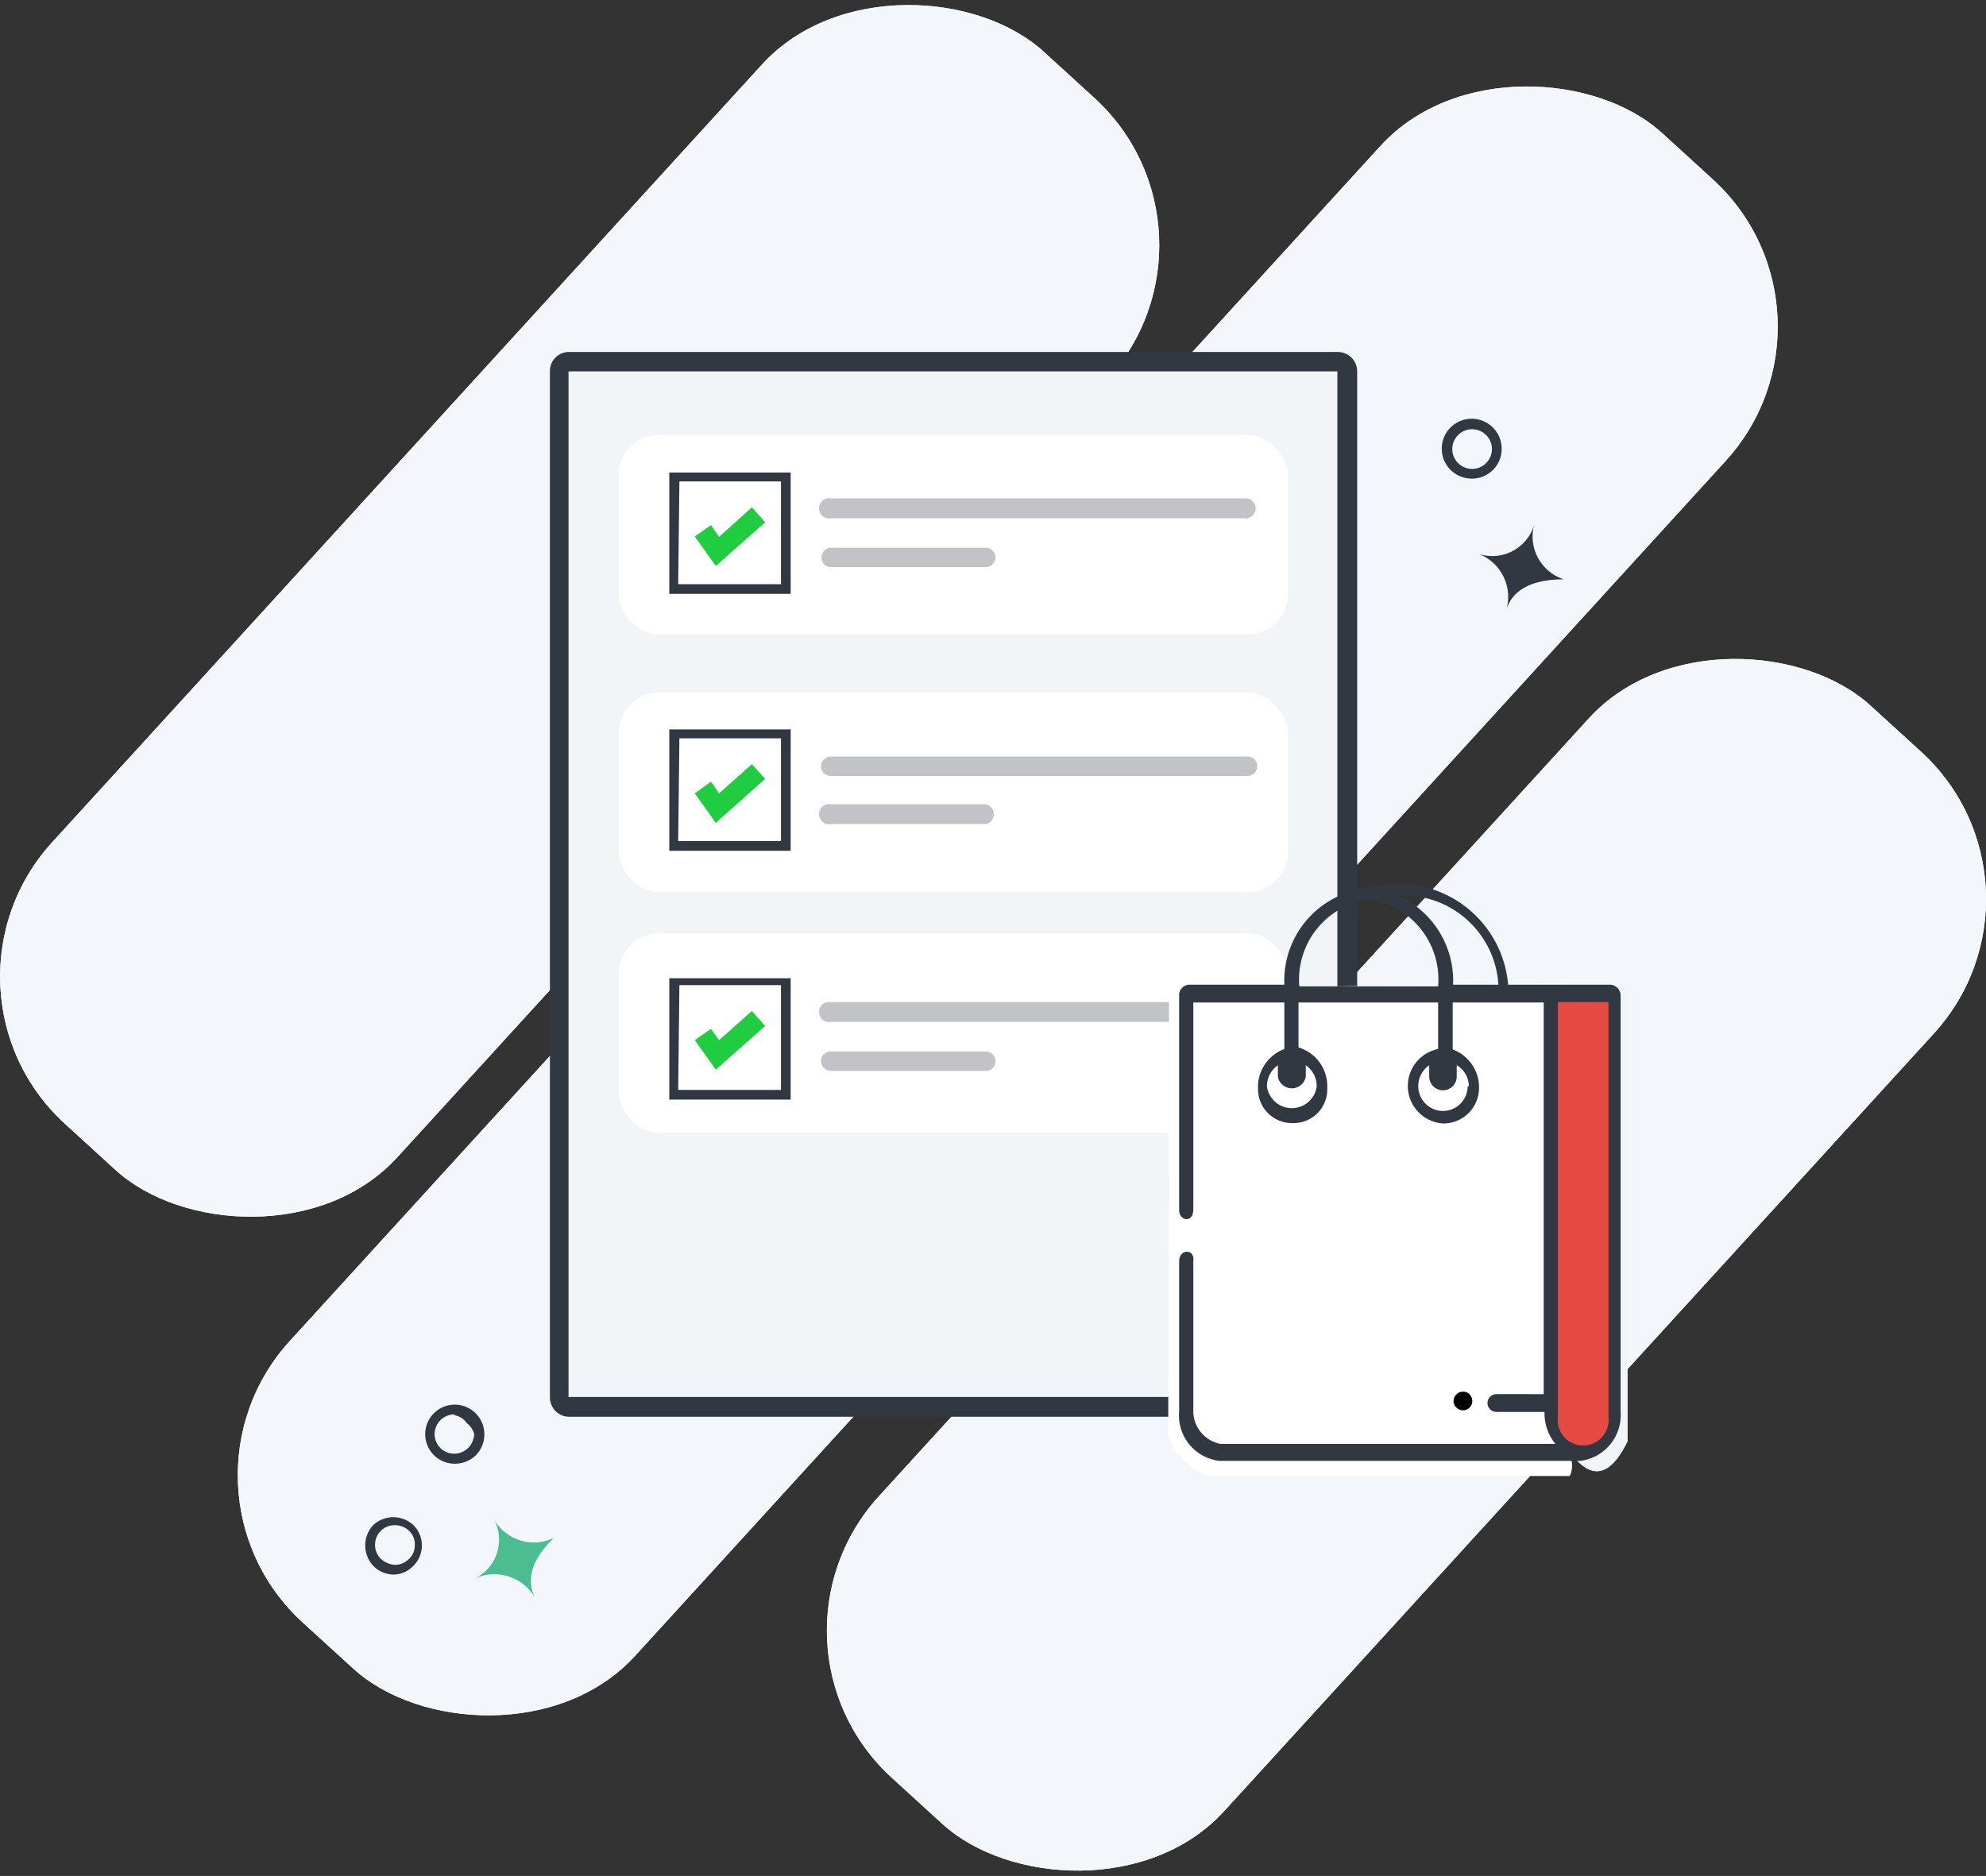 <svg id="Layer_2" data-name="Layer 2" xmlns="http://www.w3.org/2000/svg" viewBox="0 0 49.08 46.37"><rect x="0" y="0" width="49.08" height="46.37" fill="#333333" stroke="none"/><title>payment description</title><rect x="-3.16" y="11.15" width="35.88" height="11.55" rx="4.93" ry="4.93" transform="translate(36.79 15.59) rotate(132.38)" style="fill:#f3f7fb"/><rect x="17.28" y="27.3" width="35.88" height="11.55" rx="4.93" ry="4.93" transform="translate(82.93 27.54) rotate(132.38)" style="fill:#f3f7fb"/><rect x="0.44" y="18.31" width="49.84" height="11.55" rx="4.93" ry="4.93" transform="translate(59.79 19.77) rotate(132.38)" style="fill:#f3f7fb"/><g style="isolation:isolate"><path d="M37.69,16.88A1.14,1.14,0,0,0,37,15.51a1.08,1.08,0,0,0,1.38-.74,1.11,1.11,0,0,0,.73,1.37C38.4,16.14,37.86,16.35,37.69,16.88Z" transform="translate(-0.46 -1.82)" style="fill:#323842"/></g><path d="M36.84,13.65a.74.74,0,1,1,.73-.73A.73.73,0,0,1,36.84,13.65Zm0-1.22a.49.49,0,1,0,.49.49A.49.49,0,0,0,36.84,12.43Z" transform="translate(-0.46 -1.82)" style="fill:#323842"/><g style="isolation:isolate"><path d="M13.68,41.31a1.16,1.16,0,0,0-1.49-.47,1.07,1.07,0,0,0,.47-1.48,1.13,1.13,0,0,0,1.49.47C13.67,40.29,13.43,40.81,13.68,41.31Z" transform="translate(-0.46 -1.82)" style="fill:#4cbd91"/></g><path d="M10.21,40.74a.71.71,0,0,1-.53-.22.74.74,0,0,1,0-1,.73.73,0,0,1,1,0,.71.71,0,0,1,0,1A.7.7,0,0,1,10.21,40.74Zm0-1.22a.48.48,0,0,0-.34.14.49.49,0,0,0,0,.69.58.58,0,0,0,.35.15.49.49,0,0,0,.34-.14.45.45,0,0,0,.15-.34.44.44,0,0,0-.13-.35A.5.5,0,0,0,10.21,39.52Z" transform="translate(-0.46 -1.82)" style="fill:#323842"/><path d="M11.69,38h0a.73.73,0,1,1,.53-1.24.73.73,0,0,1,.21.52.73.73,0,0,1-.22.52A.74.74,0,0,1,11.69,38Zm0-1.22a.49.49,0,0,0-.34.14.49.49,0,0,0-.15.34.5.5,0,0,0,.14.35.49.49,0,0,0,.69,0,.53.53,0,0,0,.15-.34A.52.52,0,0,0,12,37,.49.49,0,0,0,11.69,36.8Z" transform="translate(-0.46 -1.82)" style="fill:#323842"/><g style="isolation:isolate"><rect x="13.81" y="8.9" width="19.51" height="25.87" rx="1" ry="1" style="fill:#f1f5f7"/><path d="M33.53,36.84h-19a.48.48,0,0,1-.48-.49V11a.47.47,0,0,1,.48-.48h19A.48.48,0,0,1,34,11V36.35A.49.49,0,0,1,33.53,36.84ZM14.51,11V36.35h19V11Z" transform="translate(-0.46 -1.82)" style="fill:#323842"/></g><g style="isolation:isolate"><rect x="15.29" y="10.75" width="16.54" height="4.93" rx="1" ry="1" style="fill:#fff"/></g><g style="isolation:isolate"><rect x="15.29" y="17.12" width="16.54" height="4.93" rx="1" ry="1" style="fill:#fff"/></g><g style="isolation:isolate"><rect x="15.29" y="23.07" width="16.54" height="4.93" rx="1" ry="1" style="fill:#fff"/></g><g style="isolation:isolate"><path d="M20,16.5H17v-3h3Zm-2.78-.24h2.54V13.72H17.25Z" transform="translate(-0.46 -1.82)" style="fill:#323842"/></g><g style="isolation:isolate"><polygon points="17.69 13.99 17.17 13.26 17.57 12.98 17.77 13.27 18.58 12.54 18.91 12.91 17.69 13.99" style="fill:#20cc40"/></g><g style="isolation:isolate"><path d="M31.29,14.63H21a.25.25,0,1,1,0-.49H31.29a.25.25,0,0,1,0,.49Z" transform="translate(-0.46 -1.82)" style="fill:#c2c3c6"/></g><g style="isolation:isolate"><path d="M24.86,15.84H21a.24.24,0,1,1,0-.48h3.82a.24.24,0,1,1,0,.48Z" transform="translate(-0.46 -1.82)" style="fill:#c2c3c6"/></g><g style="isolation:isolate"><path d="M20,22.85H17v-3h3Zm-2.78-.24h2.54V20.07H17.25Z" transform="translate(-0.46 -1.82)" style="fill:#323842"/></g><g style="isolation:isolate"><polygon points="17.69 20.34 17.17 19.61 17.57 19.32 17.77 19.61 18.58 18.89 18.91 19.25 17.69 20.34" style="fill:#20cc40"/></g><g style="isolation:isolate"><path d="M31.29,21H21a.24.24,0,0,1-.25-.24.25.25,0,0,1,.25-.24H31.29a.24.24,0,0,1,.24.24A.24.24,0,0,1,31.29,21Z" transform="translate(-0.46 -1.82)" style="fill:#c2c3c6"/></g><g style="isolation:isolate"><path d="M24.86,22.19H21a.25.25,0,1,1,0-.49h3.82a.25.25,0,0,1,0,.49Z" transform="translate(-0.46 -1.82)" style="fill:#c2c3c6"/></g><g style="isolation:isolate"><path d="M20,29H17v-3h3Zm-2.78-.24h2.54V26.17H17.25Z" transform="translate(-0.46 -1.82)" style="fill:#323842"/></g><g style="isolation:isolate"><polygon points="17.69 26.44 17.17 25.71 17.57 25.43 17.77 25.71 18.58 24.99 18.91 25.36 17.69 26.44" style="fill:#20cc40"/></g><g style="isolation:isolate"><path d="M31.29,27.08H21a.25.25,0,1,1,0-.49H31.29a.25.25,0,0,1,0,.49Z" transform="translate(-0.46 -1.82)" style="fill:#c2c3c6"/></g><g style="isolation:isolate"><path d="M24.86,28.29H21a.25.25,0,0,1-.25-.24.24.24,0,0,1,.25-.24h3.82a.24.24,0,0,1,.24.24A.24.24,0,0,1,24.86,28.29Z" transform="translate(-0.46 -1.82)" style="fill:#c2c3c6"/></g><g style="isolation:isolate"><path d="M39.09,26.25v11.2q.87,1.47,1.59,0V26.25Z" transform="translate(-0.46 -1.82)" style="fill:#f1f5f7"/></g><path d="M29.35,26.25l9.74-.12L39,37.21c.25.43.39.82.25,1.09H30.33a1.57,1.57,0,0,1-1-1Z" transform="translate(-0.46 -1.82)" style="fill:#fff"/><path d="M38.93,26.36v11.3c1,0,1.57-.23,1.34-.9V26.45Z" transform="translate(-0.46 -1.82)" style="fill:#e54a43"/><g style="isolation:isolate"><path d="M29.6,33v3.71a1.13,1.13,0,0,0,1,1.22h8.91a1.14,1.14,0,0,0,1-1.22V26.44a.27.27,0,0,0-.24-.28H37.73a2.72,2.72,0,0,0-3.45-2.39l.45.22a2.35,2.35,0,0,1,2.76,2.17H36.37a2.3,2.3,0,0,0-2.08-2.39,2.3,2.3,0,0,0-2.09,2.39H29.83a.26.26,0,0,0-.23.28v5.29c0,.27.34.33.35,0V26.6H32.2v1.15a1,1,0,0,0-.65,1,.84.84,0,0,0,.88.83.83.83,0,0,0,.83-.87,1,1,0,0,0-.71-1V26.6H36v1.15a.93.93,0,0,0,.12,1.84.88.88,0,0,0,.89-.83,1,1,0,0,0-.65-1V26.6h2.25v9.68H37.44a.22.22,0,0,0,0,.44h1.19a1.18,1.18,0,0,0,.27.79H30.62a.83.83,0,0,1-.67-.78V33C30,32.68,29.6,32.68,29.6,33ZM33,28.67a.62.62,0,0,1-1.23,0,.63.63,0,0,1,.27-.52v.28a.35.35,0,0,0,.69,0v-.28A.63.63,0,0,1,33,28.67Zm3.73,0a.61.61,0,0,1-1.22,0,.63.63,0,0,1,.27-.52v.28a.34.34,0,0,0,.68,0v-.28A.61.61,0,0,1,36.76,28.67ZM34.3,24.05A2,2,0,0,1,36,26.2H32.57A2,2,0,0,1,34.3,24.05Zm5.91,12.79a.63.63,0,1,1-1.25,0V26.59h1.25Z" transform="translate(-0.46 -1.82)" style="fill:#323842"/></g><path d="M36.45,36.29a.22.22,0,0,0,0,.32.24.24,0,0,0,.17.07.23.23,0,0,0,.16-.39.2.2,0,0,0-.16-.07A.21.21,0,0,0,36.45,36.29Z" transform="translate(-0.46 -1.82)"/><rect x="-3.16" y="11.15" width="35.88" height="11.55" rx="4.93" ry="4.93" transform="translate(36.79 15.59) rotate(132.38)" style="fill:#f3f7fb"/><rect x="17.28" y="27.3" width="35.88" height="11.55" rx="4.93" ry="4.93" transform="translate(82.93 27.54) rotate(132.38)" style="fill:#f3f7fb"/><rect x="0.44" y="18.31" width="49.84" height="11.55" rx="4.93" ry="4.93" transform="translate(59.79 19.77) rotate(132.38)" style="fill:#f3f7fb"/><g style="isolation:isolate"><path d="M37.69,16.88A1.14,1.14,0,0,0,37,15.51a1.08,1.08,0,0,0,1.38-.74,1.11,1.11,0,0,0,.73,1.37C38.4,16.14,37.86,16.35,37.69,16.88Z" transform="translate(-0.46 -1.82)" style="fill:#323842"/></g><path d="M36.84,13.65a.74.74,0,1,1,.73-.73A.73.73,0,0,1,36.84,13.65Zm0-1.22a.49.49,0,1,0,.49.49A.49.49,0,0,0,36.84,12.43Z" transform="translate(-0.46 -1.82)" style="fill:#323842"/><g style="isolation:isolate"><path d="M13.68,41.31a1.16,1.16,0,0,0-1.49-.47,1.07,1.07,0,0,0,.47-1.48,1.13,1.13,0,0,0,1.49.47C13.67,40.29,13.43,40.81,13.68,41.31Z" transform="translate(-0.46 -1.82)" style="fill:#4cbd91"/></g><path d="M10.21,40.74a.71.71,0,0,1-.53-.22.74.74,0,0,1,0-1,.73.73,0,0,1,1,0,.71.71,0,0,1,0,1A.7.7,0,0,1,10.21,40.74Zm0-1.22a.48.48,0,0,0-.34.14.49.49,0,0,0,0,.69.58.58,0,0,0,.35.15.49.49,0,0,0,.34-.14.45.45,0,0,0,.15-.34.44.44,0,0,0-.13-.35A.5.5,0,0,0,10.21,39.52Z" transform="translate(-0.46 -1.82)" style="fill:#323842"/><path d="M11.69,38h0a.73.73,0,1,1,.53-1.24.73.73,0,0,1,.21.52.73.73,0,0,1-.22.52A.74.74,0,0,1,11.69,38Zm0-1.22a.49.49,0,0,0-.34.14.49.49,0,0,0-.15.34.5.5,0,0,0,.14.35.49.49,0,0,0,.69,0,.53.53,0,0,0,.15-.34A.52.52,0,0,0,12,37,.49.49,0,0,0,11.69,36.8Z" transform="translate(-0.46 -1.82)" style="fill:#323842"/><g style="isolation:isolate"><rect x="13.81" y="8.9" width="19.51" height="25.87" rx="1" ry="1" style="fill:#f1f5f7"/><path d="M33.53,36.84h-19a.48.48,0,0,1-.48-.49V11a.47.47,0,0,1,.48-.48h19A.48.48,0,0,1,34,11V36.35A.49.49,0,0,1,33.53,36.84ZM14.51,11V36.35h19V11Z" transform="translate(-0.46 -1.82)" style="fill:#323842"/></g><g style="isolation:isolate"><rect x="15.29" y="10.75" width="16.54" height="4.93" rx="1" ry="1" style="fill:#fff"/></g><g style="isolation:isolate"><rect x="15.29" y="17.12" width="16.54" height="4.93" rx="1" ry="1" style="fill:#fff"/></g><g style="isolation:isolate"><rect x="15.29" y="23.07" width="16.54" height="4.93" rx="1" ry="1" style="fill:#fff"/></g><g style="isolation:isolate"><path d="M20,16.5H17v-3h3Zm-2.78-.24h2.54V13.72H17.25Z" transform="translate(-0.46 -1.82)" style="fill:#323842"/></g><g style="isolation:isolate"><polygon points="17.69 13.99 17.17 13.26 17.57 12.98 17.77 13.27 18.58 12.54 18.91 12.91 17.69 13.99" style="fill:#20cc40"/></g><g style="isolation:isolate"><path d="M31.29,14.63H21a.25.25,0,1,1,0-.49H31.29a.25.25,0,0,1,0,.49Z" transform="translate(-0.46 -1.82)" style="fill:#c2c3c6"/></g><g style="isolation:isolate"><path d="M24.86,15.84H21a.24.24,0,1,1,0-.48h3.82a.24.24,0,1,1,0,.48Z" transform="translate(-0.46 -1.82)" style="fill:#c2c3c6"/></g><g style="isolation:isolate"><path d="M20,22.85H17v-3h3Zm-2.78-.24h2.54V20.07H17.25Z" transform="translate(-0.46 -1.82)" style="fill:#323842"/></g><g style="isolation:isolate"><polygon points="17.69 20.34 17.17 19.61 17.57 19.32 17.77 19.61 18.58 18.89 18.91 19.25 17.69 20.34" style="fill:#20cc40"/></g><g style="isolation:isolate"><path d="M31.29,21H21a.24.24,0,0,1-.25-.24.25.25,0,0,1,.25-.24H31.29a.24.24,0,0,1,.24.24A.24.24,0,0,1,31.29,21Z" transform="translate(-0.46 -1.82)" style="fill:#c2c3c6"/></g><g style="isolation:isolate"><path d="M24.86,22.19H21a.25.25,0,1,1,0-.49h3.82a.25.25,0,0,1,0,.49Z" transform="translate(-0.46 -1.82)" style="fill:#c2c3c6"/></g><g style="isolation:isolate"><path d="M20,29H17v-3h3Zm-2.78-.24h2.54V26.17H17.25Z" transform="translate(-0.46 -1.82)" style="fill:#323842"/></g><g style="isolation:isolate"><polygon points="17.69 26.44 17.17 25.71 17.57 25.43 17.77 25.71 18.58 24.99 18.91 25.36 17.69 26.44" style="fill:#20cc40"/></g><g style="isolation:isolate"><path d="M31.29,27.08H21a.25.25,0,1,1,0-.49H31.29a.25.25,0,0,1,0,.49Z" transform="translate(-0.46 -1.82)" style="fill:#c2c3c6"/></g><g style="isolation:isolate"><path d="M24.86,28.29H21a.25.25,0,0,1-.25-.24.24.24,0,0,1,.25-.24h3.82a.24.24,0,0,1,.24.24A.24.24,0,0,1,24.86,28.29Z" transform="translate(-0.46 -1.82)" style="fill:#c2c3c6"/></g><g style="isolation:isolate"><path d="M39.09,26.25v11.2q.87,1.47,1.59,0V26.25Z" transform="translate(-0.46 -1.82)" style="fill:#f1f5f7"/></g><path d="M29.35,26.25l9.74-.12L39,37.21c.25.43.39.82.25,1.09H30.33a1.57,1.57,0,0,1-1-1Z" transform="translate(-0.46 -1.82)" style="fill:#fff"/><path d="M38.93,26.36v11.3c1,0,1.57-.23,1.34-.9V26.45Z" transform="translate(-0.46 -1.82)" style="fill:#e54a43"/><g style="isolation:isolate"><path d="M29.6,33v3.71a1.13,1.13,0,0,0,1,1.22h8.91a1.14,1.14,0,0,0,1-1.22V26.44a.27.27,0,0,0-.24-.28H37.73a2.72,2.72,0,0,0-3.45-2.39l.45.22a2.35,2.35,0,0,1,2.76,2.17H36.37a2.3,2.3,0,0,0-2.08-2.39,2.3,2.3,0,0,0-2.09,2.39H29.83a.26.26,0,0,0-.23.28v5.29c0,.27.34.33.35,0V26.6H32.2v1.15a1,1,0,0,0-.65,1,.84.84,0,0,0,.88.83.83.83,0,0,0,.83-.87,1,1,0,0,0-.71-1V26.6H36v1.15a.93.93,0,0,0,.12,1.84.88.88,0,0,0,.89-.83,1,1,0,0,0-.65-1V26.6h2.25v9.68H37.44a.22.22,0,0,0,0,.44h1.19a1.18,1.18,0,0,0,.27.79H30.62a.83.83,0,0,1-.67-.78V33C30,32.68,29.6,32.68,29.6,33ZM33,28.67a.62.62,0,0,1-1.23,0,.63.63,0,0,1,.27-.52v.28a.35.35,0,0,0,.69,0v-.28A.63.63,0,0,1,33,28.67Zm3.73,0a.61.61,0,0,1-1.22,0,.63.63,0,0,1,.27-.52v.28a.34.34,0,0,0,.68,0v-.28A.61.61,0,0,1,36.76,28.67ZM34.3,24.05A2,2,0,0,1,36,26.2H32.57A2,2,0,0,1,34.3,24.05Zm5.91,12.79a.63.63,0,1,1-1.25,0V26.59h1.25Z" transform="translate(-0.46 -1.82)" style="fill:#323842"/></g><path d="M36.45,36.29a.22.22,0,0,0,0,.32.24.24,0,0,0,.17.07.23.23,0,0,0,.16-.39.2.2,0,0,0-.16-.07A.21.21,0,0,0,36.45,36.29Z" transform="translate(-0.46 -1.82)"/></svg>